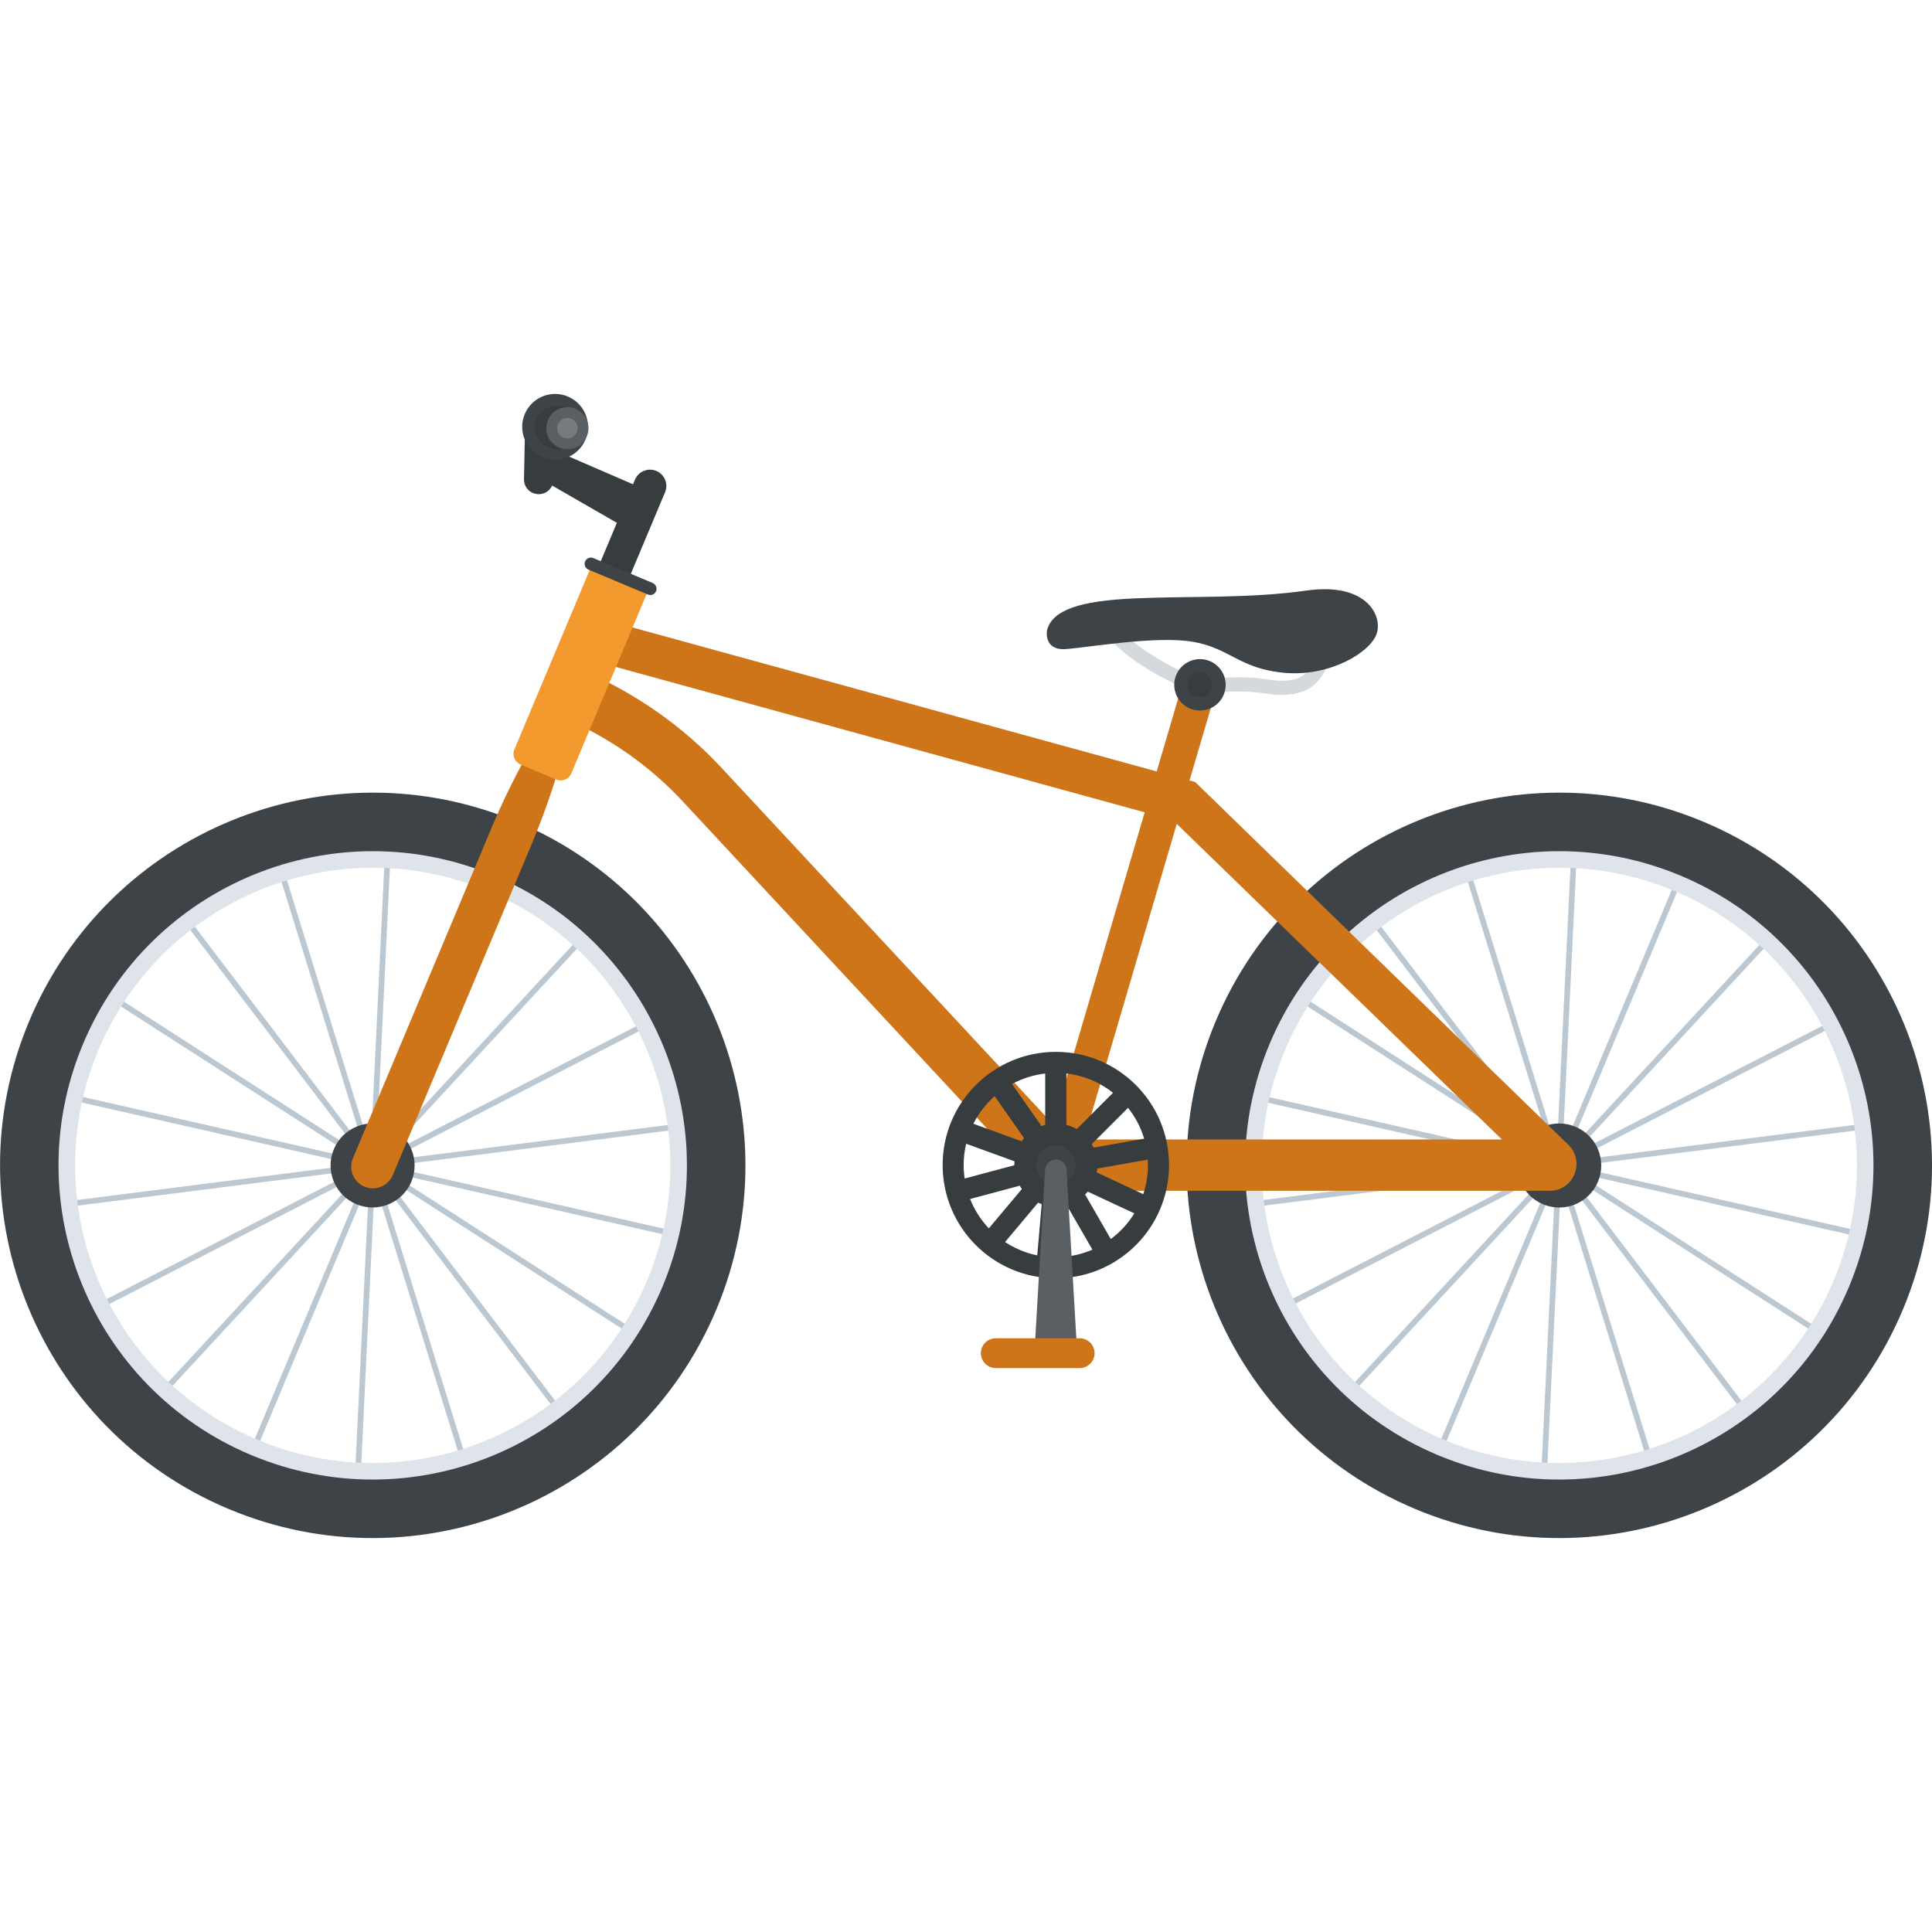 <?xml version="1.0" encoding="utf-8"?>
<!-- Generator: Adobe Illustrator 21.1.0, SVG Export Plug-In . SVG Version: 6.00 Build 0)  -->
<svg version="1.1" id="Layer_1" xmlns="http://www.w3.org/2000/svg" xmlns:xlink="http://www.w3.org/1999/xlink" x="0px" y="0px"
	 viewBox="0 0 32 32" style="enable-background:new 0 0 32 32;" xml:space="preserve">
<style type="text/css">
	.st0{fill:#E9EFF4;}
	.st1{fill:#BBC7D1;}
	.st2{fill:#E24B4B;}
	.st3{fill:#D23F77;}
	.st4{fill:#D3D9DD;}
	.st5{fill:#E84D88;}
	.st6{fill:#DEE4E9;}
	.st7{fill:#3E4347;}
	.st8{fill:#65B1EF;}
	.st9{fill:#FFFFFF;}
	.st10{fill:#59A5E0;}
	.st11{opacity:0.15;fill:#FFFFFF;}
	.st12{fill:#D03F3F;}
	.st13{opacity:0.15;}
	.st14{fill:#E9B02C;}
	.st15{fill:#F4C534;}
	.st16{opacity:0.5;}
	.st17{fill:#FFD93B;}
	.st18{fill:#353A3D;}
	.st19{fill:#777B7E;}
	.st20{fill:#5A5F63;}
	.st21{fill:#4E99D2;}
	.st22{fill:#CBD6E0;}
	.st23{fill:#6B503B;}
	.st24{fill:#89664C;}
	.st25{fill:#8F6D52;}
	.st26{fill:#A5856D;}
	.st27{fill:#C2CACE;}
	.st28{fill:#BF3333;}
	.st29{fill:#DAE5EF;}
	.st30{fill:#373C3F;}
	.st31{fill:#8CC63E;}
	.st32{fill:#7FB239;}
	.st33{opacity:0.7;}
	.st34{fill:#32373A;}
	.st35{opacity:0.1;fill:#FFFFFF;}
	.st36{opacity:0.5;fill:#DAE5EF;}
	.st37{fill:#8D9BA3;}
	.st38{fill:#7A5B44;}
	.st39{opacity:0.2;fill:#FFFFFF;}
	.st40{fill:#45CBEA;}
	.st41{opacity:0.1;}
	.st42{fill:#7B8B92;}
	.st43{fill:#ACB9C1;}
	.st44{fill:#846144;}
	.st45{fill:#9A795F;}
	.st46{opacity:0.2;}
	.st47{fill:#719D34;}
	.st48{fill:#31373A;}
	.st49{fill:#FFDE55;}
	.st50{fill:#CF7519;}
	.st51{fill:none;stroke:#D03F3F;stroke-width:36;stroke-miterlimit:10;}
	.st52{fill:#F29A2E;}
	.st53{opacity:0.25;}
	.st54{fill:#E18823;}
	.st55{opacity:0.5;fill:#E18823;}
	.st56{opacity:0.2;fill:#5A5F63;}
	.st57{fill:#64892F;}
</style>
<g>
	<g>
		<g>
			<g>
				<g>
					<g>
						<g>
							
								<rect x="4.666" y="16.665" transform="matrix(0.387 -0.922 0.922 0.387 -10.96 16.94)" class="st1" width="5.188" height="0.094"/>
						</g>
					</g>
					<g>
						<g>
							
								<rect x="3.715" y="16.45" transform="matrix(0.048 -0.999 0.999 0.048 -10.474 22.001)" class="st1" width="5.188" height="0.094"/>
						</g>
					</g>
					<g>
						<g>
							
								<rect x="5.294" y="14.026" transform="matrix(0.955 -0.296 0.296 0.955 -4.684 2.329)" class="st1" width="0.094" height="5.189"/>
						</g>
					</g>
					<g>
						<g>
							
								<rect x="4.427" y="14.472" transform="matrix(0.796 -0.605 0.605 0.796 -9.414 6.186)" class="st1" width="0.094" height="5.188"/>
						</g>
					</g>
					<g>
						<g>
							
								<rect x="3.765" y="15.188" transform="matrix(0.541 -0.841 0.841 0.541 -13.204 11.364)" class="st1" width="0.094" height="5.188"/>
						</g>
					</g>
					<g>
						<g>
							
								<rect x="3.387" y="16.087" transform="matrix(0.221 -0.975 0.975 0.221 -15.544 17.903)" class="st1" width="0.094" height="5.188"/>
						</g>
					</g>
					<g>
						<g>
							
								<rect x="0.793" y="19.609" transform="matrix(0.992 -0.126 0.126 0.992 -2.449 0.583)" class="st1" width="5.188" height="0.094"/>
						</g>
					</g>
					<g>
						<g>
							
								<rect x="1.082" y="20.54" transform="matrix(0.889 -0.458 0.458 0.889 -9.012 3.963)" class="st1" width="5.188" height="0.094"/>
						</g>
					</g>
					<g>
						<g>
							
								<rect x="1.672" y="21.317" transform="matrix(0.679 -0.734 0.734 0.679 -14.315 9.991)" class="st1" width="5.188" height="0.094"/>
						</g>
					</g>
					<g>
						<g>
							
								<rect x="2.492" y="21.845" transform="matrix(0.387 -0.922 0.922 0.387 -17.068 18.111)" class="st1" width="5.188" height="0.094"/>
						</g>
					</g>
					<g>
						<g>
							
								<rect x="3.444" y="22.06" transform="matrix(0.048 -0.999 0.999 0.048 -16.335 27.069)" class="st1" width="5.188" height="0.094"/>
						</g>
					</g>
					<g>
						<g>
							
								<rect x="6.958" y="19.39" transform="matrix(0.955 -0.296 0.296 0.955 -6.199 3.063)" class="st1" width="0.094" height="5.188"/>
						</g>
					</g>
					<g>
						<g>
							
								<rect x="7.826" y="18.944" transform="matrix(0.796 -0.605 0.605 0.796 -11.427 9.154)" class="st1" width="0.094" height="5.188"/>
						</g>
					</g>
					<g>
						<g>
							
								<rect x="8.488" y="18.228" transform="matrix(0.541 -0.841 0.841 0.541 -13.593 16.73)" class="st1" width="0.094" height="5.189"/>
						</g>
					</g>
					<g>
						<g>
							
								<rect x="8.865" y="17.329" transform="matrix(0.221 -0.975 0.975 0.221 -12.487 24.212)" class="st1" width="0.094" height="5.188"/>
						</g>
					</g>
					<g>
						<g>
							
								<rect x="6.365" y="18.901" transform="matrix(0.992 -0.126 0.126 0.992 -2.316 1.28)" class="st1" width="5.188" height="0.094"/>
						</g>
					</g>
					<g>
						<g>
							
								<rect x="6.076" y="17.97" transform="matrix(0.889 -0.458 0.458 0.889 -7.283 5.963)" class="st1" width="5.188" height="0.094"/>
						</g>
					</g>
					<g>
						<g>
							
								<rect x="5.486" y="17.193" transform="matrix(0.679 -0.734 0.734 0.679 -10.063 11.467)" class="st1" width="5.188" height="0.094"/>
						</g>
					</g>
				</g>
				<g>
					<g>
						
							<ellipse transform="matrix(0.387 -0.922 0.922 0.387 -14.014 17.525)" class="st7" cx="6.173" cy="19.302" rx="0.696" ry="0.696"/>
					</g>
				</g>
				<g>
					<g>
						<path class="st6" d="M8.281,14.281c-2.773-1.164-5.965,0.141-7.129,2.914c-1.164,2.773,0.141,5.965,2.914,7.129
							c2.773,1.164,5.965-0.141,7.129-2.914C12.359,18.636,11.054,15.445,8.281,14.281z M4.266,23.847
							c-2.51-1.053-3.691-3.942-2.637-6.452c1.053-2.51,3.942-3.691,6.452-2.637c2.51,1.053,3.69,3.942,2.637,6.452
							C9.665,23.719,6.776,24.9,4.266,23.847z"/>
					</g>
				</g>
				<g>
					<g>
						<path class="st7" d="M8.562,13.611c-3.143-1.319-6.76,0.16-8.079,3.303c-1.319,3.143,0.16,6.76,3.303,8.079
							s6.76-0.16,8.079-3.303C13.183,18.547,11.705,14.93,8.562,13.611z M4.16,24.1c-2.65-1.112-3.896-4.161-2.784-6.811
							c1.112-2.649,4.161-3.896,6.811-2.784c2.649,1.112,3.896,4.161,2.784,6.811C9.859,23.965,6.81,25.211,4.16,24.1z"/>
					</g>
				</g>
			</g>
		</g>
		<g>
			<g>
				
					<ellipse transform="matrix(0.387 -0.922 0.922 0.387 -14.014 17.525)" class="st0" cx="6.173" cy="19.302" rx="0.163" ry="0.163"/>
			</g>
		</g>
	</g>
	<g>
		<g>
			<g>
				<g>
					<path class="st4" d="M19.828,11.499c-0.714-0.311-1.197-0.622-1.478-0.952l0.179-0.152c0.257,0.302,0.713,0.593,1.393,0.889
						L19.828,11.499z"/>
				</g>
				<g>
					<g>
						<path class="st4" d="M21.233,11.51c-0.083,0-0.172-0.008-0.268-0.023c-0.541-0.085-1.061,0.018-1.066,0.019l-0.047-0.23
							c0.023-0.005,0.566-0.113,1.15-0.021c0.531,0.084,0.681-0.108,0.758-0.308l0.219,0.084
							C21.856,11.352,21.61,11.51,21.233,11.51z"/>
					</g>
				</g>
			</g>
			<g>
				<g>
					<g>
						<g>
							<g>
								
									<rect x="24.319" y="16.666" transform="matrix(0.387 -0.922 0.922 0.387 1.087 35.06)" class="st1" width="5.188" height="0.094"/>
							</g>
						</g>
						<g>
							<g>
								
									<rect x="23.368" y="16.45" transform="matrix(0.048 -0.999 0.999 0.048 8.23 41.632)" class="st1" width="5.188" height="0.094"/>
							</g>
						</g>
						<g>
							<g>
								
									<rect x="24.947" y="14.026" transform="matrix(0.955 -0.296 0.296 0.955 -3.802 8.151)" class="st1" width="0.094" height="5.189"/>
							</g>
						</g>
						<g>
							<g>
								
									<rect x="24.08" y="14.472" transform="matrix(0.796 -0.605 0.605 0.796 -5.408 18.077)" class="st1" width="0.094" height="5.188"/>
							</g>
						</g>
						<g>
							<g>
								
									<rect x="23.418" y="15.188" transform="matrix(0.541 -0.841 0.841 0.541 -4.187 27.89)" class="st1" width="0.094" height="5.188"/>
							</g>
						</g>
						<g>
							<g>
								
									<rect x="23.041" y="16.087" transform="matrix(0.221 -0.975 0.975 0.221 -0.234 37.07)" class="st1" width="0.094" height="5.188"/>
							</g>
						</g>
						<g>
							<g>
								
									<rect x="20.446" y="19.609" transform="matrix(0.992 -0.126 0.126 0.992 -2.293 3.059)" class="st1" width="5.188" height="0.094"/>
							</g>
						</g>
						<g>
							<g>
								
									<rect x="20.735" y="20.54" transform="matrix(0.889 -0.458 0.458 0.889 -6.834 12.955)" class="st1" width="5.188" height="0.094"/>
							</g>
						</g>
						<g>
							<g>
								
									<rect x="21.325" y="21.317" transform="matrix(0.679 -0.734 0.734 0.679 -8.006 24.419)" class="st1" width="5.188" height="0.094"/>
							</g>
						</g>
						<g>
							<g>
								
									<rect x="22.146" y="21.845" transform="matrix(0.387 -0.922 0.922 0.387 -5.021 36.23)" class="st1" width="5.188" height="0.094"/>
							</g>
						</g>
						<g>
							<g>
								
									<rect x="23.097" y="22.06" transform="matrix(0.048 -0.999 0.999 0.048 2.368 46.7)" class="st1" width="5.188" height="0.094"/>
							</g>
						</g>
						<g>
							<g>
								
									<rect x="26.612" y="19.39" transform="matrix(0.955 -0.296 0.296 0.955 -5.317 8.885)" class="st1" width="0.094" height="5.188"/>
							</g>
						</g>
						<g>
							<g>
								
									<rect x="27.479" y="18.944" transform="matrix(0.796 -0.605 0.605 0.796 -7.422 21.045)" class="st1" width="0.094" height="5.188"/>
							</g>
						</g>
						<g>
							<g>
								
									<rect x="28.141" y="18.228" transform="matrix(0.541 -0.841 0.841 0.541 -4.577 33.256)" class="st1" width="0.094" height="5.188"/>
							</g>
						</g>
						<g>
							<g>
								
									<rect x="28.519" y="17.329" transform="matrix(0.221 -0.975 0.975 0.221 2.823 43.38)" class="st1" width="0.094" height="5.188"/>
							</g>
						</g>
						<g>
							<g>
								
									<rect x="26.018" y="18.901" transform="matrix(0.992 -0.126 0.126 0.992 -2.159 3.756)" class="st1" width="5.188" height="0.094"/>
							</g>
						</g>
						<g>
							<g>
								
									<rect x="25.729" y="17.97" transform="matrix(0.889 -0.458 0.458 0.889 -5.105 14.956)" class="st1" width="5.188" height="0.094"/>
							</g>
						</g>
						<g>
							<g>
								
									<rect x="25.139" y="17.193" transform="matrix(0.679 -0.734 0.734 0.679 -3.754 25.895)" class="st1" width="5.188" height="0.094"/>
							</g>
						</g>
					</g>
					<g>
						<g>
							
								<ellipse transform="matrix(0.387 -0.922 0.922 0.387 -1.966 35.647)" class="st7" cx="25.827" cy="19.302" rx="0.696" ry="0.696"/>
						</g>
					</g>
					<g>
						<g>
							<path class="st6" d="M27.934,14.281c-2.773-1.164-5.965,0.141-7.129,2.914c-1.164,2.773,0.141,5.965,2.914,7.129
								c2.773,1.164,5.965-0.141,7.129-2.914C32.012,18.636,30.707,15.445,27.934,14.281z M23.92,23.847
								c-2.51-1.053-3.691-3.942-2.637-6.452c1.053-2.51,3.942-3.691,6.452-2.637c2.51,1.053,3.69,3.942,2.637,6.452
								C29.318,23.719,26.429,24.9,23.92,23.847z"/>
						</g>
					</g>
					<g>
						<g>
							<path class="st7" d="M28.215,13.611c-3.143-1.319-6.76,0.16-8.079,3.303c-1.319,3.143,0.16,6.76,3.303,8.079
								s6.76-0.16,8.079-3.303C32.837,18.547,31.358,14.93,28.215,13.611z M23.813,24.1c-2.65-1.112-3.896-4.161-2.784-6.811
								c1.112-2.649,4.161-3.896,6.811-2.784c2.649,1.112,3.896,4.161,2.784,6.811C29.512,23.965,26.463,25.211,23.813,24.1z"/>
						</g>
					</g>
				</g>
				<g>
					<g>
						
							<ellipse transform="matrix(0.387 -0.922 0.922 0.387 -1.966 35.647)" class="st0" cx="25.827" cy="19.302" rx="0.163" ry="0.163"/>
					</g>
				</g>
			</g>
			<g>
				<path class="st50" d="M25.668,19.723h-8.362l-5.97-6.42c-0.57-0.62-1.26-1.1-2.04-1.43l0.33-0.78c0.89,0.38,1.68,0.93,2.33,1.63
					l5.72,6.15h7.2l-5.45-5.29l-9.33-2.565l0.18-0.68l9.519,2.614l6.09,5.92l0.09,0.087C26.263,19.237,26.067,19.723,25.668,19.723z
					"/>
			</g>
			<g>
				<g>
					
						<rect x="14.483" y="15.006" transform="matrix(0.282 -0.959 0.959 0.282 -1.228 28.936)" class="st50" width="8.466" height="0.564"/>
				</g>
			</g>
			<g>
				<g>
					<path class="st7" d="M17.341,10.445c0,0-0.057,0.329,0.307,0.306c0.363-0.024,1.474-0.223,2.097-0.123
						c0.623,0.1,0.782,0.453,1.54,0.517s1.434-0.353,1.522-0.664s-0.2-0.836-1.164-0.7s-1.928,0.089-2.845,0.13
						C17.882,9.951,17.423,10.104,17.341,10.445z"/>
				</g>
			</g>
			<g>
				<g>
					<circle class="st7" cx="19.875" cy="11.343" r="0.426"/>
				</g>
			</g>
			<g>
				<g>
					<circle class="st30" cx="19.875" cy="11.343" r="0.205"/>
				</g>
			</g>
		</g>
		<g>
			<g>
				<g>
					<polygon class="st30" points="10.453,8.795 8.767,7.825 8.961,7.362 10.733,8.129 					"/>
				</g>
			</g>
			<g>
				<g>
					<path class="st30" d="M8.918,8.185L8.918,8.185C8.783,8.183,8.676,8.071,8.679,7.937l0.019-0.962
						C8.7,6.84,8.811,6.733,8.946,6.735h0c0.135,0.003,0.242,0.114,0.239,0.249L9.167,7.946C9.164,8.081,9.053,8.188,8.918,8.185z"
						/>
				</g>
			</g>
			<g>
				<g>
					
						<ellipse transform="matrix(0.387 -0.922 0.922 0.387 -0.882 12.812)" class="st7" cx="9.195" cy="7.069" rx="0.545" ry="0.545"/>
				</g>
			</g>
			<g>
				<g>
					<path class="st30" d="M11.015,8.154l-0.73,1.74L9.787,9.685l0.73-1.74c0.058-0.138,0.216-0.202,0.354-0.145
						c0.069,0.029,0.119,0.083,0.146,0.147C11.043,8.011,11.044,8.085,11.015,8.154z"/>
				</g>
			</g>
			<g>
				<g>
					<g>
						<path class="st50" d="M8.81,13.972l-2.304,5.491c-0.077,0.183-0.287,0.268-0.469,0.192c-0.091-0.038-0.158-0.11-0.193-0.195
							c-0.035-0.085-0.037-0.183,0.001-0.274l2.304-5.491c0.162-0.386,0.344-0.763,0.546-1.129c0.036-0.066,0.095-0.113,0.161-0.136
							c0.067-0.023,0.141-0.023,0.211,0.007c0.069,0.029,0.122,0.082,0.152,0.146c0.03,0.064,0.037,0.138,0.016,0.21
							C9.113,13.192,8.972,13.586,8.81,13.972z"/>
					</g>
				</g>
			</g>
			<g>
				<g>
					<path class="st52" d="M9.776,9.421L8.52,12.413c-0.041,0.097,0.005,0.209,0.102,0.25l0.591,0.248
						c0.097,0.041,0.209-0.005,0.25-0.102l1.256-2.992L9.776,9.421z"/>
				</g>
			</g>
			<g>
				<g>
					<path class="st7" d="M10.866,9.792c-0.022,0.053-0.083,0.078-0.136,0.055L9.747,9.435C9.694,9.413,9.669,9.352,9.691,9.299
						c0.022-0.053,0.083-0.078,0.136-0.056l0.983,0.413C10.862,9.678,10.888,9.739,10.866,9.792z"/>
				</g>
			</g>
			<g>
				<g>
					<path class="st30" d="M9.399,7.391L9.395,7.44C9.225,7.43,9.187,7.457,9.079,7.411C8.895,7.334,8.809,7.123,8.886,6.94
						c0.06-0.142,0.2-0.226,0.346-0.221l0,0c0.013,0,0.21,0.026,0.223,0.028L9.445,6.799c0.122,0.098,0.169,0.269,0.106,0.42
						C9.519,7.294,9.465,7.353,9.399,7.391z"/>
				</g>
			</g>
			<g>
				<g>
					
						<ellipse transform="matrix(0.387 -0.922 0.922 0.387 -0.777 13.013)" class="st20" cx="9.398" cy="7.091" rx="0.349" ry="0.349"/>
				</g>
			</g>
			<g>
				<g>
					
						<ellipse transform="matrix(0.387 -0.922 0.922 0.387 -0.777 13.013)" class="st19" cx="9.398" cy="7.091" rx="0.17" ry="0.17"/>
				</g>
			</g>
		</g>
		<g>
			<g>
				<path class="st30" d="M17.488,17.422c-1.035,0-1.875,0.839-1.875,1.875c0,1.035,0.839,1.875,1.875,1.875
					s1.875-0.839,1.875-1.875C19.362,18.261,18.523,17.422,17.488,17.422z M19.014,19.297c0,0.168-0.028,0.33-0.078,0.482
					l-0.771-0.36c0.004-0.021,0.007-0.043,0.008-0.064l0.838-0.148C19.013,19.236,19.014,19.266,19.014,19.297z M15.961,19.297
					c0-0.122,0.015-0.24,0.042-0.353l0.8,0.291c-0.002,0.021-0.003,0.041-0.003,0.062c0,0,0,0.002,0,0.003l-0.822,0.22
					C15.967,19.447,15.961,19.372,15.961,19.297z M16.474,18.155l0.488,0.697c-0.014,0.017-0.027,0.034-0.04,0.052l-0.8-0.291
					C16.21,18.439,16.33,18.284,16.474,18.155z M17.834,18.702c-0.053-0.031-0.11-0.055-0.171-0.071V17.78
					c0.29,0.033,0.555,0.148,0.772,0.32L17.834,18.702z M17.312,18.631c-0.021,0.006-0.042,0.012-0.062,0.02l-0.488-0.697
					c0.167-0.09,0.353-0.15,0.55-0.173V18.631z M17.194,19.92c0.02,0.009,0.04,0.018,0.06,0.025l-0.074,0.848
					c-0.193-0.04-0.373-0.116-0.533-0.221L17.194,19.92z M17.605,19.975c0.022-0.004,0.043-0.008,0.063-0.014l0.426,0.737
					c-0.173,0.075-0.363,0.119-0.563,0.124L17.605,19.975z M18.951,18.86l-0.838,0.148c-0.009-0.02-0.019-0.039-0.03-0.058
					l0.601-0.601C18.803,18.499,18.895,18.672,18.951,18.86z M16.068,19.859l0.822-0.22c0.011,0.019,0.022,0.037,0.035,0.055
					l-0.547,0.652C16.246,20.205,16.14,20.041,16.068,19.859z M18.398,20.522l-0.425-0.737c0.015-0.015,0.03-0.031,0.044-0.048
					l0.771,0.36C18.686,20.262,18.554,20.407,18.398,20.522z"/>
			</g>
		</g>
		<g>
			<g>
				<circle class="st7" cx="17.488" cy="19.297" r="0.325"/>
			</g>
		</g>
		<g>
			<g>
				<path class="st20" d="M17.83,22.207l-0.165-2.833c-0.003-0.047-0.024-0.089-0.055-0.119c-0.032-0.03-0.075-0.048-0.122-0.048
					c-0.094,0-0.172,0.073-0.178,0.167l-0.165,2.833H17.83z"/>
			</g>
		</g>
		<g>
			<g>
				<path class="st50" d="M18.13,22.413c0,0.135-0.11,0.247-0.247,0.247h-1.39c-0.136,0-0.247-0.111-0.247-0.247
					c0-0.135,0.11-0.247,0.247-0.247h1.39C18.019,22.166,18.13,22.277,18.13,22.413z"/>
			</g>
		</g>
	</g>
</g>
</svg>

